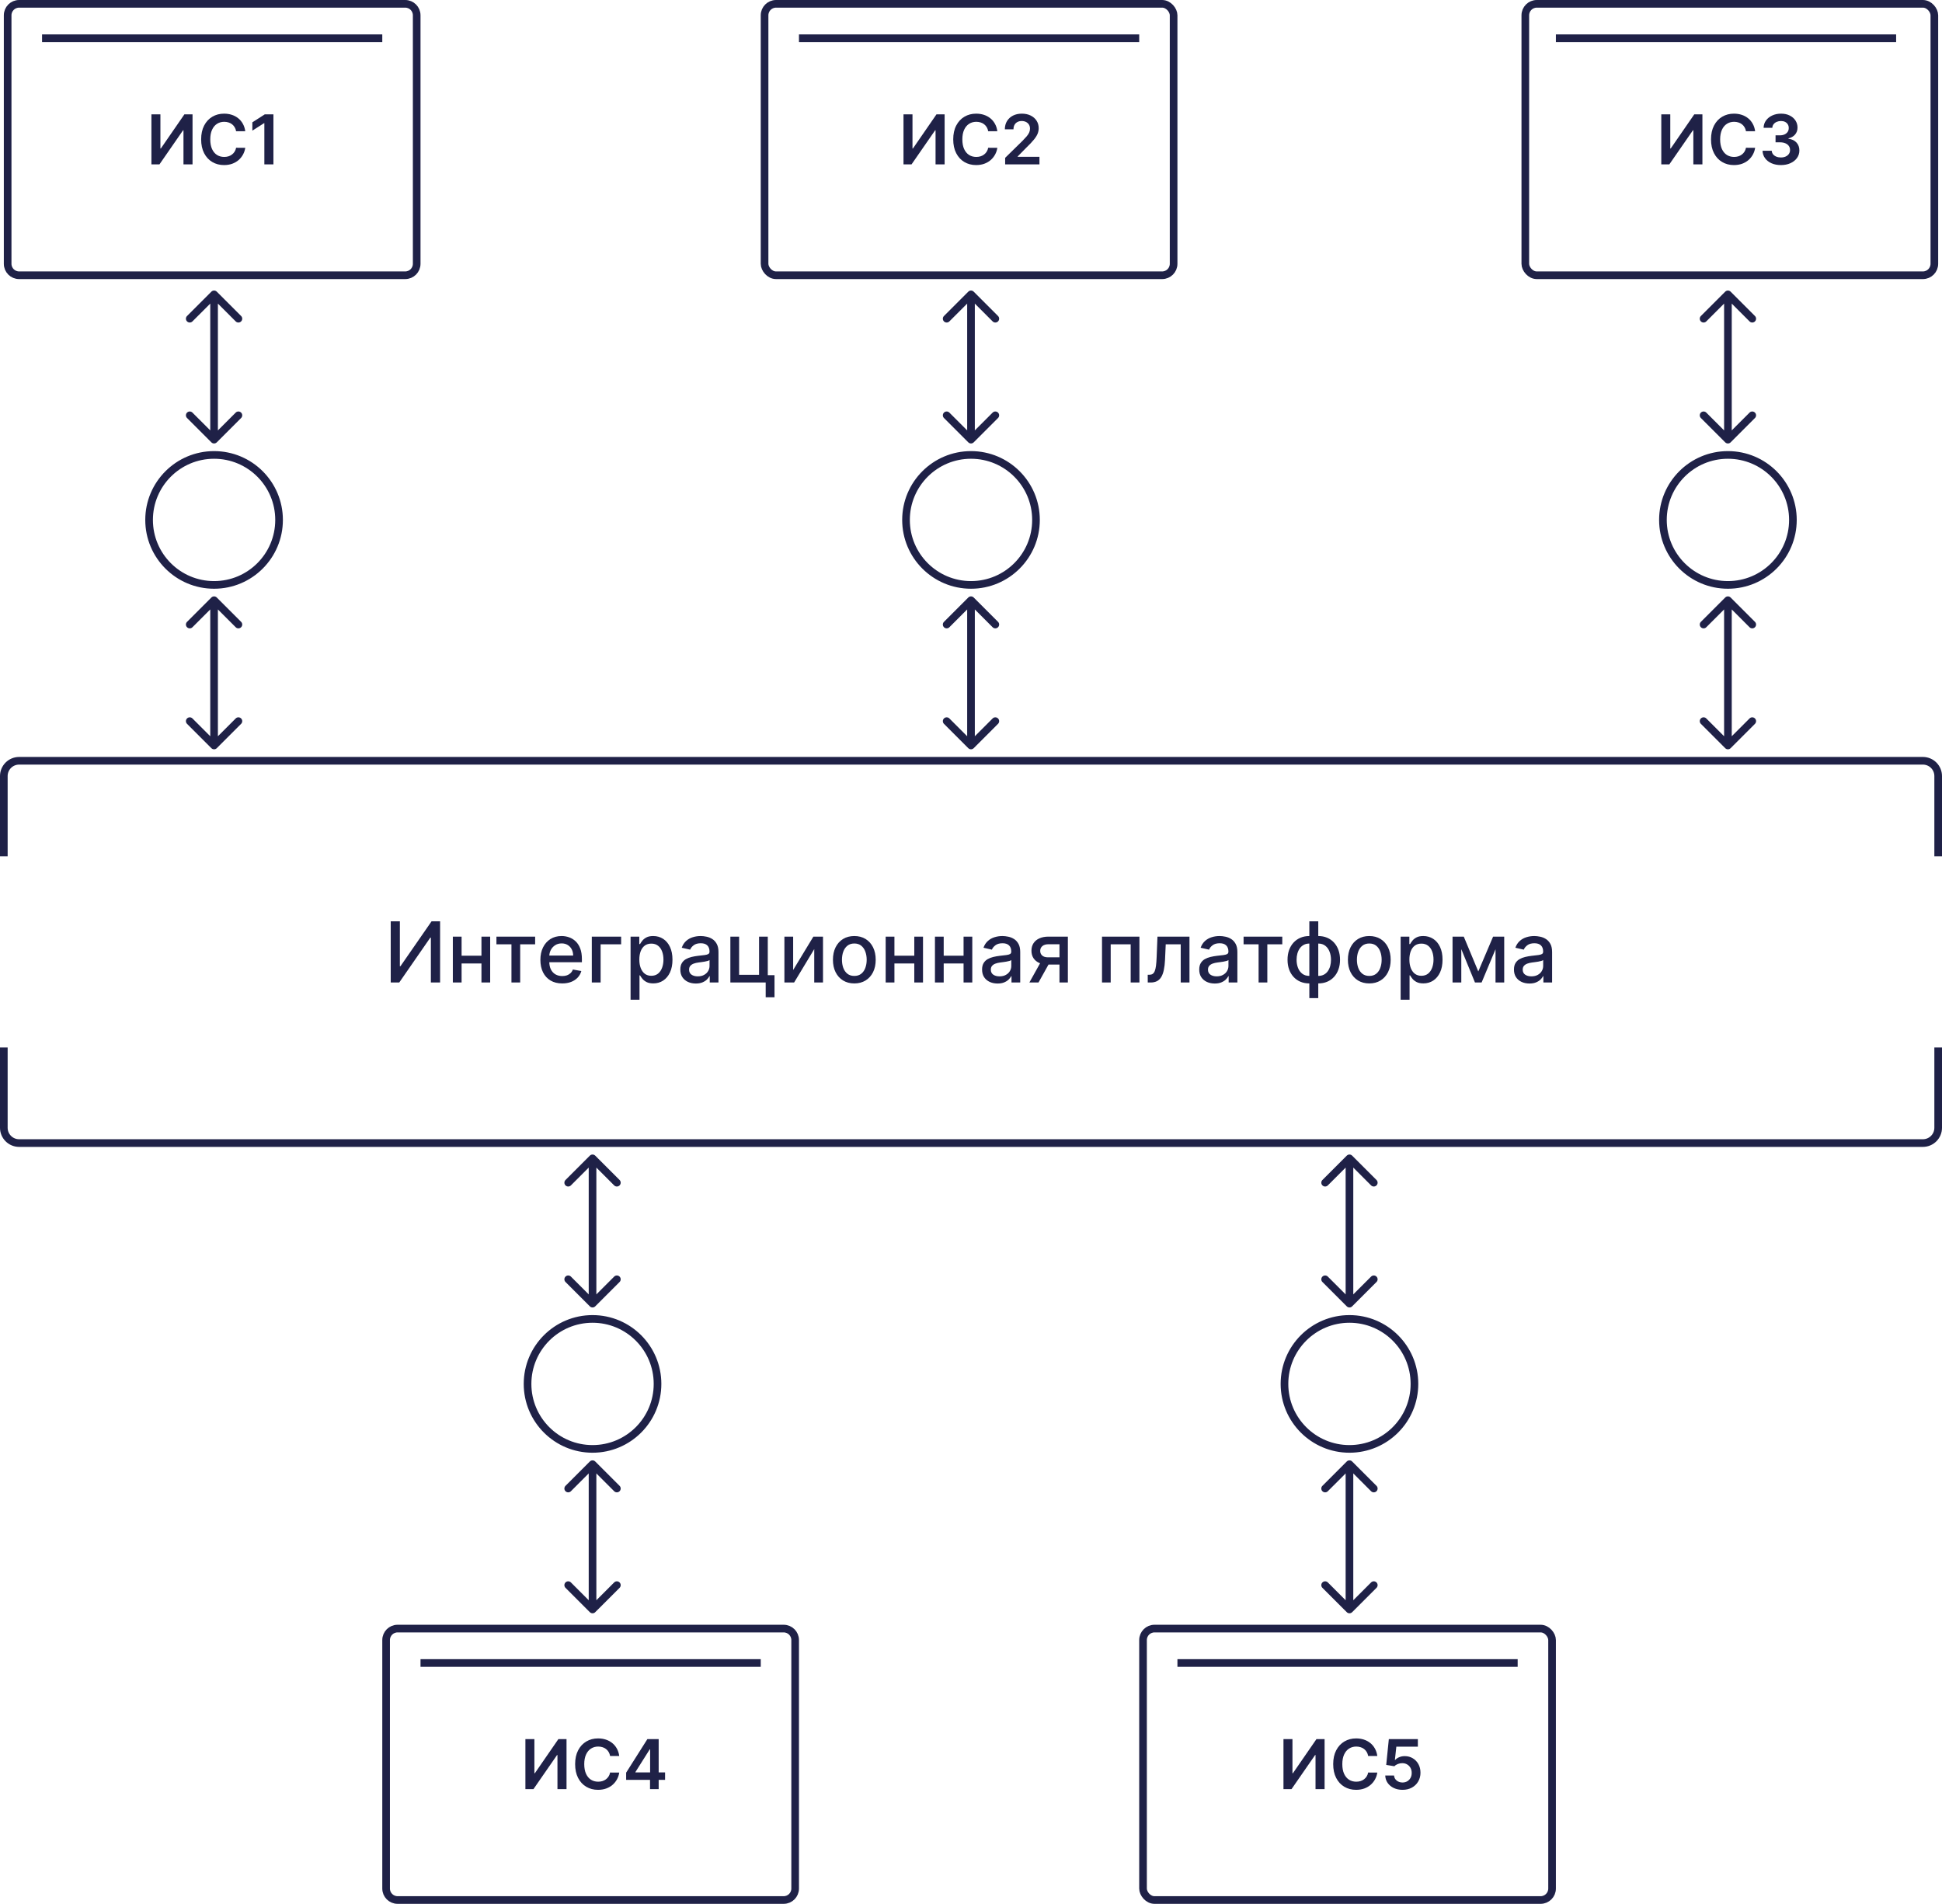 <svg width="508" height="498" viewBox="0 0 508 498" fill="none" xmlns="http://www.w3.org/2000/svg">
<path d="M102.209 241H104.6V252.75H104.748L112.889 241H115.123V257H112.709V245.266H112.561L104.436 257H102.209V241ZM126.59 249.992V252.016H120.09V249.992H126.59ZM120.746 245V257H118.457V245H120.746ZM128.223 245V257H125.941V245H128.223ZM129.859 247.016V245H139.984V247.016H136.07V257H133.789V247.016H129.859ZM147.068 257.242C145.886 257.242 144.868 256.99 144.014 256.484C143.165 255.974 142.508 255.258 142.045 254.336C141.587 253.409 141.357 252.323 141.357 251.078C141.357 249.849 141.587 248.766 142.045 247.828C142.508 246.891 143.154 246.159 143.982 245.633C144.816 245.107 145.79 244.844 146.904 244.844C147.581 244.844 148.238 244.956 148.873 245.18C149.508 245.404 150.079 245.755 150.584 246.234C151.089 246.714 151.488 247.336 151.779 248.102C152.071 248.862 152.217 249.786 152.217 250.875V251.703H142.678V249.953H149.928C149.928 249.339 149.803 248.794 149.553 248.32C149.303 247.841 148.951 247.464 148.498 247.187C148.05 246.911 147.524 246.773 146.92 246.773C146.264 246.773 145.691 246.935 145.201 247.258C144.717 247.576 144.342 247.992 144.076 248.508C143.816 249.018 143.686 249.573 143.686 250.172V251.539C143.686 252.341 143.826 253.023 144.107 253.586C144.394 254.148 144.792 254.578 145.303 254.875C145.813 255.167 146.41 255.312 147.092 255.312C147.535 255.312 147.938 255.25 148.303 255.125C148.667 254.995 148.982 254.802 149.248 254.547C149.514 254.292 149.717 253.977 149.857 253.602L152.068 254C151.891 254.651 151.574 255.221 151.115 255.711C150.662 256.195 150.092 256.573 149.404 256.844C148.722 257.109 147.943 257.242 147.068 257.242ZM162.48 245V247.016H157.113V257H154.809V245H162.48ZM164.949 261.5V245H167.23V246.945H167.426C167.561 246.695 167.757 246.406 168.012 246.078C168.267 245.75 168.621 245.464 169.074 245.219C169.527 244.969 170.126 244.844 170.871 244.844C171.84 244.844 172.704 245.089 173.465 245.578C174.225 246.068 174.822 246.773 175.254 247.695C175.691 248.617 175.91 249.727 175.91 251.023C175.91 252.32 175.694 253.432 175.262 254.359C174.829 255.281 174.236 255.992 173.48 256.492C172.725 256.987 171.863 257.234 170.895 257.234C170.165 257.234 169.569 257.112 169.105 256.867C168.647 256.622 168.288 256.336 168.027 256.008C167.767 255.68 167.566 255.388 167.426 255.133H167.285V261.5H164.949ZM167.238 251C167.238 251.844 167.361 252.583 167.605 253.219C167.85 253.854 168.204 254.352 168.668 254.711C169.132 255.065 169.699 255.242 170.371 255.242C171.069 255.242 171.652 255.057 172.121 254.687C172.59 254.312 172.944 253.805 173.184 253.164C173.428 252.523 173.551 251.802 173.551 251C173.551 250.208 173.431 249.497 173.191 248.867C172.957 248.237 172.603 247.74 172.129 247.375C171.66 247.01 171.074 246.828 170.371 246.828C169.694 246.828 169.121 247.003 168.652 247.352C168.189 247.701 167.837 248.187 167.598 248.812C167.358 249.437 167.238 250.167 167.238 251ZM182.02 257.266C181.259 257.266 180.572 257.125 179.957 256.844C179.342 256.557 178.855 256.143 178.496 255.602C178.142 255.06 177.965 254.396 177.965 253.609C177.965 252.932 178.095 252.375 178.355 251.937C178.616 251.5 178.967 251.154 179.41 250.898C179.853 250.643 180.348 250.451 180.895 250.32C181.441 250.19 181.999 250.091 182.566 250.023C183.285 249.94 183.868 249.872 184.316 249.82C184.764 249.763 185.09 249.672 185.293 249.547C185.496 249.422 185.598 249.219 185.598 248.937V248.883C185.598 248.201 185.405 247.672 185.02 247.297C184.639 246.922 184.072 246.734 183.316 246.734C182.53 246.734 181.91 246.909 181.457 247.258C181.009 247.602 180.699 247.984 180.527 248.406L178.332 247.906C178.592 247.177 178.973 246.589 179.473 246.141C179.978 245.687 180.559 245.359 181.215 245.156C181.871 244.948 182.561 244.844 183.285 244.844C183.764 244.844 184.272 244.901 184.809 245.016C185.35 245.125 185.855 245.328 186.324 245.625C186.798 245.922 187.186 246.346 187.488 246.898C187.79 247.445 187.941 248.156 187.941 249.031V257H185.66V255.359H185.566C185.415 255.661 185.189 255.958 184.887 256.25C184.585 256.542 184.197 256.784 183.723 256.977C183.249 257.169 182.681 257.266 182.02 257.266ZM182.527 255.391C183.173 255.391 183.725 255.263 184.184 255.008C184.647 254.753 184.999 254.419 185.238 254.008C185.483 253.591 185.605 253.146 185.605 252.672V251.125C185.522 251.208 185.361 251.286 185.121 251.359C184.887 251.427 184.618 251.487 184.316 251.539C184.014 251.586 183.72 251.63 183.434 251.672C183.147 251.708 182.908 251.74 182.715 251.766C182.262 251.823 181.848 251.919 181.473 252.055C181.103 252.19 180.806 252.385 180.582 252.641C180.363 252.891 180.254 253.224 180.254 253.641C180.254 254.219 180.467 254.656 180.895 254.953C181.322 255.245 181.866 255.391 182.527 255.391ZM200.842 245V255.086H202.6V260.867H200.295V257H191.053V245H193.342V254.984H198.561V245H200.842ZM207.479 253.727L212.768 245H215.283V257H212.994V248.266L207.729 257H205.189V245H207.479V253.727ZM223.479 257.242C222.354 257.242 221.372 256.984 220.533 256.469C219.695 255.953 219.044 255.232 218.58 254.305C218.117 253.378 217.885 252.294 217.885 251.055C217.885 249.81 218.117 248.721 218.58 247.789C219.044 246.857 219.695 246.133 220.533 245.617C221.372 245.102 222.354 244.844 223.479 244.844C224.604 244.844 225.585 245.102 226.424 245.617C227.262 246.133 227.913 246.857 228.377 247.789C228.84 248.721 229.072 249.81 229.072 251.055C229.072 252.294 228.84 253.378 228.377 254.305C227.913 255.232 227.262 255.953 226.424 256.469C225.585 256.984 224.604 257.242 223.479 257.242ZM223.486 255.281C224.215 255.281 224.82 255.089 225.299 254.703C225.778 254.318 226.132 253.805 226.361 253.164C226.596 252.523 226.713 251.818 226.713 251.047C226.713 250.281 226.596 249.578 226.361 248.937C226.132 248.292 225.778 247.773 225.299 247.383C224.82 246.992 224.215 246.797 223.486 246.797C222.752 246.797 222.143 246.992 221.658 247.383C221.179 247.773 220.822 248.292 220.588 248.937C220.359 249.578 220.244 250.281 220.244 251.047C220.244 251.818 220.359 252.523 220.588 253.164C220.822 253.805 221.179 254.318 221.658 254.703C222.143 255.089 222.752 255.281 223.486 255.281ZM239.813 249.992V252.016H233.313V249.992H239.813ZM233.969 245V257H231.68V245H233.969ZM241.445 245V257H239.164V245H241.445ZM252.703 249.992V252.016H246.203V249.992H252.703ZM246.859 245V257H244.57V245H246.859ZM254.336 245V257H252.055V245H254.336ZM260.953 257.266C260.193 257.266 259.505 257.125 258.891 256.844C258.276 256.557 257.789 256.143 257.43 255.602C257.076 255.06 256.898 254.396 256.898 253.609C256.898 252.932 257.029 252.375 257.289 251.937C257.549 251.5 257.901 251.154 258.344 250.898C258.786 250.643 259.281 250.451 259.828 250.32C260.375 250.19 260.932 250.091 261.5 250.023C262.219 249.94 262.802 249.872 263.25 249.82C263.698 249.763 264.023 249.672 264.227 249.547C264.43 249.422 264.531 249.219 264.531 248.937V248.883C264.531 248.201 264.339 247.672 263.953 247.297C263.573 246.922 263.005 246.734 262.25 246.734C261.464 246.734 260.844 246.909 260.391 247.258C259.943 247.602 259.633 247.984 259.461 248.406L257.266 247.906C257.526 247.177 257.906 246.589 258.406 246.141C258.911 245.687 259.492 245.359 260.148 245.156C260.805 244.948 261.495 244.844 262.219 244.844C262.698 244.844 263.206 244.901 263.742 245.016C264.284 245.125 264.789 245.328 265.258 245.625C265.732 245.922 266.12 246.346 266.422 246.898C266.724 247.445 266.875 248.156 266.875 249.031V257H264.594V255.359H264.5C264.349 255.661 264.122 255.958 263.82 256.25C263.518 256.542 263.13 256.784 262.656 256.977C262.182 257.169 261.615 257.266 260.953 257.266ZM261.461 255.391C262.107 255.391 262.659 255.263 263.117 255.008C263.581 254.753 263.932 254.419 264.172 254.008C264.417 253.591 264.539 253.146 264.539 252.672V251.125C264.456 251.208 264.294 251.286 264.055 251.359C263.82 251.427 263.552 251.487 263.25 251.539C262.948 251.586 262.654 251.63 262.367 251.672C262.081 251.708 261.841 251.74 261.648 251.766C261.195 251.823 260.781 251.919 260.406 252.055C260.036 252.19 259.74 252.385 259.516 252.641C259.297 252.891 259.187 253.224 259.187 253.641C259.187 254.219 259.401 254.656 259.828 254.953C260.255 255.245 260.799 255.391 261.461 255.391ZM277.143 257V246.992H274.268C273.585 246.992 273.054 247.151 272.674 247.469C272.294 247.786 272.104 248.203 272.104 248.719C272.104 249.229 272.278 249.641 272.627 249.953C272.981 250.26 273.476 250.414 274.111 250.414H277.822V252.305H274.111C273.226 252.305 272.46 252.159 271.814 251.867C271.174 251.57 270.679 251.151 270.33 250.609C269.986 250.068 269.814 249.427 269.814 248.688C269.814 247.932 269.992 247.281 270.346 246.734C270.705 246.182 271.218 245.755 271.885 245.453C272.557 245.151 273.351 245 274.268 245H279.338V257H277.143ZM269.268 257L272.65 250.937H275.041L271.658 257H269.268ZM288.27 257V245H298.059V257H295.77V247.016H290.543V257H288.27ZM300.236 257L300.229 254.977H300.658C300.992 254.977 301.27 254.906 301.494 254.766C301.723 254.62 301.911 254.375 302.057 254.031C302.202 253.687 302.314 253.214 302.393 252.609C302.471 252 302.528 251.234 302.564 250.312L302.775 245H311.15V257H308.861V247.016H304.939L304.752 251.094C304.705 252.083 304.604 252.948 304.447 253.687C304.296 254.427 304.075 255.044 303.783 255.539C303.492 256.029 303.117 256.396 302.658 256.641C302.2 256.88 301.643 257 300.986 257H300.236ZM317.758 257.266C316.997 257.266 316.31 257.125 315.695 256.844C315.081 256.557 314.594 256.143 314.234 255.602C313.88 255.06 313.703 254.396 313.703 253.609C313.703 252.932 313.833 252.375 314.094 251.937C314.354 251.5 314.706 251.154 315.148 250.898C315.591 250.643 316.086 250.451 316.633 250.32C317.18 250.19 317.737 250.091 318.305 250.023C319.023 249.94 319.607 249.872 320.055 249.82C320.503 249.763 320.828 249.672 321.031 249.547C321.234 249.422 321.336 249.219 321.336 248.937V248.883C321.336 248.201 321.143 247.672 320.758 247.297C320.378 246.922 319.81 246.734 319.055 246.734C318.268 246.734 317.648 246.909 317.195 247.258C316.747 247.602 316.438 247.984 316.266 248.406L314.07 247.906C314.331 247.177 314.711 246.589 315.211 246.141C315.716 245.687 316.297 245.359 316.953 245.156C317.609 244.948 318.299 244.844 319.023 244.844C319.503 244.844 320.01 244.901 320.547 245.016C321.089 245.125 321.594 245.328 322.062 245.625C322.536 245.922 322.924 246.346 323.227 246.898C323.529 247.445 323.68 248.156 323.68 249.031V257H321.398V255.359H321.305C321.154 255.661 320.927 255.958 320.625 256.25C320.323 256.542 319.935 256.784 319.461 256.977C318.987 257.169 318.419 257.266 317.758 257.266ZM318.266 255.391C318.911 255.391 319.464 255.263 319.922 255.008C320.385 254.753 320.737 254.419 320.977 254.008C321.221 253.591 321.344 253.146 321.344 252.672V251.125C321.26 251.208 321.099 251.286 320.859 251.359C320.625 251.427 320.357 251.487 320.055 251.539C319.753 251.586 319.458 251.63 319.172 251.672C318.885 251.708 318.646 251.74 318.453 251.766C318 251.823 317.586 251.919 317.211 252.055C316.841 252.19 316.544 252.385 316.32 252.641C316.102 252.891 315.992 253.224 315.992 253.641C315.992 254.219 316.206 254.656 316.633 254.953C317.06 255.245 317.604 255.391 318.266 255.391ZM325.303 247.016V245H335.428V247.016H331.514V257H329.232V247.016H325.303ZM342.504 261.086V241H344.84V261.086H342.504ZM342.504 257.242C341.655 257.242 340.882 257.096 340.184 256.805C339.486 256.508 338.884 256.086 338.379 255.539C337.874 254.992 337.483 254.339 337.207 253.578C336.936 252.818 336.801 251.977 336.801 251.055C336.801 250.122 336.936 249.276 337.207 248.516C337.483 247.755 337.874 247.102 338.379 246.555C338.884 246.008 339.486 245.586 340.184 245.289C340.882 244.992 341.655 244.844 342.504 244.844H343.082V257.242H342.504ZM342.504 255.273H342.832V246.812H342.504C341.941 246.812 341.452 246.927 341.035 247.156C340.618 247.38 340.272 247.69 339.996 248.086C339.72 248.477 339.512 248.927 339.371 249.438C339.236 249.948 339.168 250.487 339.168 251.055C339.168 251.815 339.29 252.516 339.535 253.156C339.78 253.792 340.15 254.305 340.645 254.695C341.139 255.081 341.759 255.273 342.504 255.273ZM344.84 257.242H344.254V244.844H344.84C345.689 244.844 346.462 244.992 347.16 245.289C347.858 245.586 348.457 246.008 348.957 246.555C349.462 247.102 349.85 247.755 350.121 248.516C350.397 249.276 350.535 250.122 350.535 251.055C350.535 251.977 350.397 252.818 350.121 253.578C349.85 254.339 349.462 254.992 348.957 255.539C348.457 256.086 347.858 256.508 347.16 256.805C346.462 257.096 345.689 257.242 344.84 257.242ZM344.84 255.273C345.402 255.273 345.892 255.164 346.309 254.945C346.725 254.721 347.072 254.414 347.348 254.023C347.624 253.628 347.829 253.177 347.965 252.672C348.1 252.161 348.168 251.622 348.168 251.055C348.168 250.299 348.046 249.602 347.801 248.961C347.561 248.315 347.194 247.797 346.699 247.406C346.204 247.01 345.585 246.812 344.84 246.812H344.504V255.273H344.84ZM358.186 257.242C357.061 257.242 356.079 256.984 355.24 256.469C354.402 255.953 353.751 255.232 353.287 254.305C352.824 253.378 352.592 252.294 352.592 251.055C352.592 249.81 352.824 248.721 353.287 247.789C353.751 246.857 354.402 246.133 355.24 245.617C356.079 245.102 357.061 244.844 358.186 244.844C359.311 244.844 360.292 245.102 361.131 245.617C361.969 246.133 362.62 246.857 363.084 247.789C363.548 248.721 363.779 249.81 363.779 251.055C363.779 252.294 363.548 253.378 363.084 254.305C362.62 255.232 361.969 255.953 361.131 256.469C360.292 256.984 359.311 257.242 358.186 257.242ZM358.193 255.281C358.923 255.281 359.527 255.089 360.006 254.703C360.485 254.318 360.839 253.805 361.068 253.164C361.303 252.523 361.42 251.818 361.42 251.047C361.42 250.281 361.303 249.578 361.068 248.937C360.839 248.292 360.485 247.773 360.006 247.383C359.527 246.992 358.923 246.797 358.193 246.797C357.459 246.797 356.85 246.992 356.365 247.383C355.886 247.773 355.529 248.292 355.295 248.937C355.066 249.578 354.951 250.281 354.951 251.047C354.951 251.818 355.066 252.523 355.295 253.164C355.529 253.805 355.886 254.318 356.365 254.703C356.85 255.089 357.459 255.281 358.193 255.281ZM366.387 261.5V245H368.668V246.945H368.863C368.999 246.695 369.194 246.406 369.449 246.078C369.704 245.75 370.059 245.464 370.512 245.219C370.965 244.969 371.564 244.844 372.309 244.844C373.277 244.844 374.142 245.089 374.902 245.578C375.663 246.068 376.259 246.773 376.691 247.695C377.129 248.617 377.348 249.727 377.348 251.023C377.348 252.32 377.132 253.432 376.699 254.359C376.267 255.281 375.673 255.992 374.918 256.492C374.163 256.987 373.301 257.234 372.332 257.234C371.603 257.234 371.007 257.112 370.543 256.867C370.085 256.622 369.725 256.336 369.465 256.008C369.204 255.68 369.004 255.388 368.863 255.133H368.723V261.5H366.387ZM368.676 251C368.676 251.844 368.798 252.583 369.043 253.219C369.288 253.854 369.642 254.352 370.105 254.711C370.569 255.065 371.137 255.242 371.809 255.242C372.507 255.242 373.09 255.057 373.559 254.687C374.027 254.312 374.382 253.805 374.621 253.164C374.866 252.523 374.988 251.802 374.988 251C374.988 250.208 374.868 249.497 374.629 248.867C374.395 248.237 374.04 247.74 373.566 247.375C373.098 247.01 372.512 246.828 371.809 246.828C371.132 246.828 370.559 247.003 370.09 247.352C369.626 247.701 369.275 248.187 369.035 248.812C368.796 249.437 368.676 250.167 368.676 251ZM386.699 254.109L390.574 245H392.59L387.566 257H385.832L380.91 245H382.902L386.699 254.109ZM382.254 245V257H379.965V245H382.254ZM391.207 257V245H393.48V257H391.207ZM400.086 257.266C399.326 257.266 398.638 257.125 398.023 256.844C397.409 256.557 396.922 256.143 396.563 255.602C396.208 255.06 396.031 254.396 396.031 253.609C396.031 252.932 396.161 252.375 396.422 251.937C396.682 251.5 397.034 251.154 397.477 250.898C397.919 250.643 398.414 250.451 398.961 250.32C399.508 250.19 400.065 250.091 400.633 250.023C401.352 249.94 401.935 249.872 402.383 249.82C402.831 249.763 403.156 249.672 403.359 249.547C403.563 249.422 403.664 249.219 403.664 248.937V248.883C403.664 248.201 403.471 247.672 403.086 247.297C402.706 246.922 402.138 246.734 401.383 246.734C400.596 246.734 399.977 246.909 399.523 247.258C399.076 247.602 398.766 247.984 398.594 248.406L396.398 247.906C396.659 247.177 397.039 246.589 397.539 246.141C398.044 245.687 398.625 245.359 399.281 245.156C399.938 244.948 400.628 244.844 401.352 244.844C401.831 244.844 402.339 244.901 402.875 245.016C403.417 245.125 403.922 245.328 404.391 245.625C404.865 245.922 405.253 246.346 405.555 246.898C405.857 247.445 406.008 248.156 406.008 249.031V257H403.727V255.359H403.633C403.482 255.661 403.255 255.958 402.953 256.25C402.651 256.542 402.263 256.784 401.789 256.977C401.315 257.169 400.747 257.266 400.086 257.266ZM400.594 255.391C401.24 255.391 401.792 255.263 402.25 255.008C402.714 254.753 403.065 254.419 403.305 254.008C403.549 253.591 403.672 253.146 403.672 252.672V251.125C403.589 251.208 403.427 251.286 403.188 251.359C402.953 251.427 402.685 251.487 402.383 251.539C402.081 251.586 401.786 251.63 401.5 251.672C401.214 251.708 400.974 251.74 400.781 251.766C400.328 251.823 399.914 251.919 399.539 252.055C399.169 252.19 398.872 252.385 398.648 252.641C398.43 252.891 398.32 253.224 398.32 253.641C398.32 254.219 398.534 254.656 398.961 254.953C399.388 255.245 399.932 255.391 400.594 255.391Z" fill="#1F2147"/>
<path d="M39.608 29.909H41.96V38.832H42.081L48.237 29.909H50.365V43H47.994V34.083H47.885L41.711 43H39.608V29.909ZM64.155 34.326H61.764C61.696 33.934 61.57 33.587 61.387 33.284C61.204 32.977 60.976 32.717 60.703 32.504C60.43 32.291 60.119 32.131 59.77 32.025C59.425 31.914 59.052 31.859 58.651 31.859C57.94 31.859 57.309 32.038 56.759 32.396C56.209 32.749 55.779 33.269 55.468 33.955C55.157 34.637 55.001 35.47 55.001 36.455C55.001 37.456 55.157 38.3 55.468 38.986C55.783 39.668 56.214 40.183 56.759 40.533C57.309 40.878 57.937 41.05 58.645 41.05C59.037 41.05 59.403 40.999 59.744 40.897C60.089 40.791 60.398 40.635 60.671 40.43C60.948 40.226 61.18 39.974 61.368 39.676C61.559 39.378 61.692 39.037 61.764 38.653L64.155 38.666C64.065 39.288 63.871 39.872 63.573 40.418C63.279 40.963 62.893 41.445 62.416 41.862C61.939 42.276 61.38 42.599 60.741 42.834C60.102 43.064 59.393 43.179 58.613 43.179C57.462 43.179 56.435 42.913 55.532 42.38C54.628 41.847 53.917 41.078 53.397 40.072C52.877 39.067 52.617 37.861 52.617 36.455C52.617 35.044 52.879 33.838 53.403 32.837C53.927 31.831 54.641 31.062 55.545 30.529C56.448 29.996 57.471 29.73 58.613 29.73C59.341 29.73 60.019 29.832 60.645 30.037C61.272 30.241 61.83 30.542 62.32 30.938C62.81 31.33 63.213 31.812 63.528 32.383C63.848 32.95 64.057 33.597 64.155 34.326ZM71.523 29.909V43H69.152V32.217H69.075L66.013 34.173V31.999L69.267 29.909H71.523Z" fill="#1F2147"/>
<path d="M137.438 454.909H139.79V463.832H139.911L146.067 454.909H148.195V468H145.824V459.083H145.715L139.541 468H137.438V454.909ZM161.985 459.326H159.594C159.526 458.934 159.4 458.587 159.217 458.284C159.034 457.977 158.806 457.717 158.533 457.504C158.26 457.291 157.949 457.131 157.6 457.025C157.255 456.914 156.882 456.859 156.481 456.859C155.77 456.859 155.139 457.038 154.589 457.396C154.039 457.749 153.609 458.269 153.298 458.955C152.987 459.637 152.831 460.47 152.831 461.455C152.831 462.456 152.987 463.3 153.298 463.986C153.613 464.668 154.044 465.183 154.589 465.533C155.139 465.878 155.767 466.05 156.475 466.05C156.867 466.05 157.233 465.999 157.574 465.897C157.919 465.79 158.228 465.635 158.501 465.43C158.778 465.226 159.01 464.974 159.198 464.676C159.39 464.378 159.522 464.037 159.594 463.653L161.985 463.666C161.895 464.288 161.701 464.872 161.403 465.418C161.109 465.963 160.723 466.445 160.246 466.862C159.769 467.276 159.211 467.599 158.571 467.834C157.932 468.064 157.223 468.179 156.443 468.179C155.292 468.179 154.265 467.913 153.362 467.38C152.458 466.847 151.747 466.078 151.227 465.072C150.707 464.067 150.447 462.861 150.447 461.455C150.447 460.044 150.709 458.838 151.233 457.837C151.757 456.831 152.471 456.062 153.375 455.529C154.278 454.996 155.301 454.73 156.443 454.73C157.172 454.73 157.849 454.832 158.475 455.037C159.102 455.241 159.66 455.542 160.15 455.938C160.64 456.33 161.043 456.812 161.358 457.383C161.678 457.95 161.887 458.597 161.985 459.326ZM163.792 465.571V463.685L169.347 454.909H170.919V457.594H169.96L166.221 463.519V463.621H173.975V465.571H163.792ZM170.037 468V464.996L170.063 464.152V454.909H172.3V468H170.037Z" fill="#1F2147"/>
<path d="M11 10H100" stroke="#1F2147" stroke-width="2"/>
<path d="M110 435H199" stroke="#1F2147" stroke-width="2"/>
<path d="M236.342 29.909H238.694V38.832H238.816L244.971 29.909H247.1V43H244.728V34.083H244.62L238.445 43H236.342V29.909ZM260.889 34.326H258.498C258.43 33.934 258.305 33.587 258.121 33.284C257.938 32.977 257.71 32.717 257.437 32.504C257.165 32.291 256.854 32.131 256.504 32.025C256.159 31.914 255.786 31.859 255.385 31.859C254.674 31.859 254.043 32.038 253.493 32.396C252.944 32.749 252.513 33.269 252.202 33.955C251.891 34.637 251.736 35.47 251.736 36.455C251.736 37.456 251.891 38.3 252.202 38.986C252.518 39.668 252.948 40.183 253.493 40.533C254.043 40.878 254.672 41.05 255.379 41.05C255.771 41.05 256.138 40.999 256.479 40.897C256.824 40.791 257.133 40.635 257.405 40.43C257.682 40.226 257.915 39.974 258.102 39.676C258.294 39.378 258.426 39.037 258.498 38.653L260.889 38.666C260.8 39.288 260.606 39.872 260.307 40.418C260.013 40.963 259.628 41.445 259.15 41.862C258.673 42.276 258.115 42.599 257.476 42.834C256.836 43.064 256.127 43.179 255.347 43.179C254.197 43.179 253.17 42.913 252.266 42.38C251.363 41.847 250.651 41.078 250.131 40.072C249.611 39.067 249.351 37.861 249.351 36.455C249.351 35.044 249.613 33.838 250.138 32.837C250.662 31.831 251.376 31.062 252.279 30.529C253.182 29.996 254.205 29.73 255.347 29.73C256.076 29.73 256.753 29.832 257.38 30.037C258.006 30.241 258.564 30.542 259.055 30.938C259.545 31.33 259.947 31.812 260.263 32.383C260.582 32.95 260.791 33.597 260.889 34.326ZM262.933 43V41.287L267.478 36.832C267.912 36.393 268.275 36.003 268.564 35.662C268.854 35.321 269.071 34.991 269.216 34.671C269.361 34.352 269.434 34.011 269.434 33.648C269.434 33.235 269.34 32.881 269.152 32.587C268.965 32.289 268.707 32.059 268.379 31.897C268.051 31.735 267.678 31.654 267.26 31.654C266.83 31.654 266.453 31.744 266.129 31.923C265.805 32.097 265.554 32.347 265.375 32.67C265.2 32.994 265.113 33.38 265.113 33.827H262.856C262.856 32.996 263.046 32.274 263.425 31.66C263.804 31.047 264.326 30.572 264.991 30.235C265.66 29.898 266.427 29.73 267.292 29.73C268.17 29.73 268.941 29.894 269.606 30.222C270.271 30.55 270.787 31 271.153 31.571C271.524 32.142 271.709 32.794 271.709 33.527C271.709 34.017 271.615 34.499 271.428 34.972C271.24 35.445 270.91 35.969 270.437 36.544C269.968 37.119 269.31 37.816 268.462 38.634L266.206 40.929V41.019H271.907V43H262.933Z" fill="#1F2147"/>
<path d="M335.737 454.909H338.089V463.832H338.21L344.366 454.909H346.494V468H344.123V459.083H344.014L337.839 468H335.737V454.909ZM360.284 459.326H357.893C357.825 458.934 357.699 458.587 357.516 458.284C357.333 457.977 357.105 457.717 356.832 457.504C356.559 457.291 356.248 457.131 355.899 457.025C355.553 456.914 355.181 456.859 354.78 456.859C354.068 456.859 353.438 457.038 352.888 457.396C352.338 457.749 351.908 458.269 351.597 458.955C351.286 459.637 351.13 460.47 351.13 461.455C351.13 462.456 351.286 463.3 351.597 463.986C351.912 464.668 352.343 465.183 352.888 465.533C353.438 465.878 354.066 466.05 354.774 466.05C355.166 466.05 355.532 465.999 355.873 465.897C356.218 465.79 356.527 465.635 356.8 465.43C357.077 465.226 357.309 464.974 357.497 464.676C357.688 464.378 357.82 464.037 357.893 463.653L360.284 463.666C360.194 464.288 360 464.872 359.702 465.418C359.408 465.963 359.022 466.445 358.545 466.862C358.068 467.276 357.509 467.599 356.87 467.834C356.231 468.064 355.521 468.179 354.742 468.179C353.591 468.179 352.564 467.913 351.661 467.38C350.757 466.847 350.046 466.078 349.526 465.072C349.006 464.067 348.746 462.861 348.746 461.455C348.746 460.044 349.008 458.838 349.532 457.837C350.056 456.831 350.77 456.062 351.673 455.529C352.577 454.996 353.6 454.73 354.742 454.73C355.47 454.73 356.148 454.832 356.774 455.037C357.401 455.241 357.959 455.542 358.449 455.938C358.939 456.33 359.342 456.812 359.657 457.383C359.977 457.95 360.186 458.597 360.284 459.326ZM366.879 468.179C366.026 468.179 365.263 468.019 364.59 467.7C363.917 467.376 363.382 466.933 362.986 466.37C362.594 465.808 362.385 465.164 362.359 464.44H364.661C364.703 464.977 364.935 465.415 365.357 465.756C365.779 466.093 366.286 466.261 366.879 466.261C367.343 466.261 367.756 466.155 368.119 465.942C368.481 465.729 368.766 465.433 368.975 465.053C369.184 464.674 369.286 464.241 369.282 463.756C369.286 463.261 369.182 462.822 368.969 462.439C368.756 462.055 368.464 461.755 368.093 461.538C367.722 461.316 367.296 461.205 366.815 461.205C366.423 461.201 366.037 461.273 365.658 461.423C365.278 461.572 364.978 461.768 364.756 462.011L362.615 461.659L363.299 454.909H370.893V456.891H365.261L364.884 460.362H364.961C365.204 460.076 365.547 459.839 365.99 459.652C366.433 459.46 366.919 459.364 367.447 459.364C368.24 459.364 368.947 459.552 369.57 459.927C370.192 460.298 370.682 460.809 371.04 461.461C371.398 462.113 371.577 462.859 371.577 463.698C371.577 464.563 371.376 465.335 370.976 466.012C370.58 466.685 370.028 467.216 369.32 467.604C368.617 467.987 367.803 468.179 366.879 468.179Z" fill="#1F2147"/>
<path d="M434.57 29.909H436.922V38.832H437.043L443.199 29.909H445.327V43H442.956V34.083H442.847L436.672 43H434.57V29.909ZM459.117 34.326H456.726C456.658 33.934 456.532 33.587 456.349 33.284C456.166 32.977 455.938 32.717 455.665 32.504C455.392 32.291 455.081 32.131 454.732 32.025C454.386 31.914 454.014 31.859 453.613 31.859C452.901 31.859 452.271 32.038 451.721 32.396C451.171 32.749 450.741 33.269 450.43 33.955C450.119 34.637 449.963 35.47 449.963 36.455C449.963 37.456 450.119 38.3 450.43 38.986C450.745 39.668 451.176 40.183 451.721 40.533C452.271 40.878 452.899 41.05 453.607 41.05C453.999 41.05 454.365 40.999 454.706 40.897C455.051 40.791 455.36 40.635 455.633 40.43C455.91 40.226 456.142 39.974 456.33 39.676C456.521 39.378 456.653 39.037 456.726 38.653L459.117 38.666C459.027 39.288 458.833 39.872 458.535 40.418C458.241 40.963 457.855 41.445 457.378 41.862C456.901 42.276 456.342 42.599 455.703 42.834C455.064 43.064 454.354 43.179 453.575 43.179C452.424 43.179 451.397 42.913 450.494 42.38C449.59 41.847 448.879 41.078 448.359 40.072C447.839 39.067 447.579 37.861 447.579 36.455C447.579 35.044 447.841 33.838 448.365 32.837C448.889 31.831 449.603 31.062 450.506 30.529C451.41 29.996 452.433 29.73 453.575 29.73C454.303 29.73 454.981 29.832 455.607 30.037C456.234 30.241 456.792 30.542 457.282 30.938C457.772 31.33 458.175 31.812 458.49 32.383C458.81 32.95 459.019 33.597 459.117 34.326ZM465.859 43.179C464.938 43.179 464.12 43.021 463.404 42.706C462.692 42.391 462.13 41.952 461.717 41.389C461.303 40.827 461.084 40.177 461.058 39.44H463.462C463.483 39.793 463.6 40.102 463.813 40.367C464.026 40.626 464.31 40.829 464.663 40.974C465.017 41.119 465.413 41.191 465.852 41.191C466.321 41.191 466.736 41.11 467.099 40.948C467.461 40.782 467.744 40.552 467.949 40.258C468.153 39.964 468.253 39.625 468.249 39.242C468.253 38.845 468.151 38.496 467.942 38.193C467.734 37.891 467.431 37.654 467.035 37.484C466.643 37.313 466.17 37.228 465.616 37.228H464.459V35.4H465.616C466.072 35.4 466.47 35.321 466.811 35.163C467.156 35.006 467.427 34.784 467.623 34.499C467.819 34.209 467.915 33.874 467.91 33.495C467.915 33.124 467.832 32.803 467.661 32.53C467.495 32.253 467.258 32.038 466.952 31.884C466.649 31.731 466.293 31.654 465.884 31.654C465.484 31.654 465.113 31.727 464.772 31.871C464.431 32.016 464.156 32.223 463.947 32.492C463.739 32.756 463.628 33.071 463.615 33.438H461.333C461.35 32.705 461.561 32.061 461.966 31.507C462.375 30.949 462.92 30.514 463.602 30.203C464.284 29.888 465.049 29.73 465.897 29.73C466.771 29.73 467.529 29.894 468.172 30.222C468.82 30.546 469.321 30.983 469.675 31.533C470.028 32.082 470.205 32.69 470.205 33.354C470.209 34.092 469.992 34.709 469.553 35.208C469.119 35.707 468.547 36.033 467.84 36.186V36.288C468.761 36.416 469.466 36.757 469.956 37.311C470.45 37.861 470.695 38.545 470.691 39.363C470.691 40.096 470.482 40.752 470.065 41.332C469.651 41.907 469.08 42.359 468.351 42.687C467.627 43.015 466.796 43.179 465.859 43.179Z" fill="#1F2147"/>
<path d="M209 10H298" stroke="#1F2147" stroke-width="2"/>
<path d="M308 435H397" stroke="#1F2147" stroke-width="2"/>
<path d="M407 10H496" stroke="#1F2147" stroke-width="2"/>
<path d="M507 224V203C507 200.791 505.209 199 503 199H5C2.791 199 1 200.791 1 203V224M507 274V295C507 297.209 505.209 299 503 299H5C2.791 299 1 297.209 1 295V274" stroke="#1F2147" stroke-width="2"/>
<path d="M5 1H106C107.657 1 109 2.343 109 4V69C109 70.657 107.657 72 106 72H5C3.343 72 2 70.657 2 69V4C2 2.343 3.343 1 5 1Z" stroke="#1F2147" stroke-width="2"/>
<path d="M104 426H205C206.657 426 208 427.343 208 429V494C208 495.657 206.657 497 205 497H104C102.343 497 101 495.657 101 494V429C101 427.343 102.343 426 104 426Z" stroke="#1F2147" stroke-width="2"/>
<rect x="200" y="1" width="107" height="71" rx="3" stroke="#1F2147" stroke-width="2"/>
<rect x="299" y="426" width="107" height="71" rx="3" stroke="#1F2147" stroke-width="2"/>
<rect x="399" y="1" width="107" height="71" rx="3" stroke="#1F2147" stroke-width="2"/>
<path d="M56.707 76.293C56.317 75.902 55.683 75.902 55.293 76.293L48.929 82.657C48.538 83.047 48.538 83.68 48.929 84.071C49.319 84.462 49.953 84.462 50.343 84.071L56 78.414L61.657 84.071C62.047 84.462 62.681 84.462 63.071 84.071C63.462 83.68 63.462 83.047 63.071 82.657L56.707 76.293ZM55.293 115.707C55.683 116.098 56.317 116.098 56.707 115.707L63.071 109.343C63.462 108.953 63.462 108.319 63.071 107.929C62.681 107.538 62.047 107.538 61.657 107.929L56 113.586L50.343 107.929C49.953 107.538 49.319 107.538 48.929 107.929C48.538 108.319 48.538 108.953 48.929 109.343L55.293 115.707ZM56 77H55V115H56H57V77H56Z" fill="#1F2147"/>
<path d="M56.707 156.293C56.317 155.902 55.683 155.902 55.293 156.293L48.929 162.657C48.538 163.047 48.538 163.681 48.929 164.071C49.319 164.462 49.953 164.462 50.343 164.071L56 158.414L61.657 164.071C62.047 164.462 62.681 164.462 63.071 164.071C63.462 163.681 63.462 163.047 63.071 162.657L56.707 156.293ZM55.293 195.707C55.683 196.098 56.317 196.098 56.707 195.707L63.071 189.343C63.462 188.953 63.462 188.319 63.071 187.929C62.681 187.538 62.047 187.538 61.657 187.929L56 193.586L50.343 187.929C49.953 187.538 49.319 187.538 48.929 187.929C48.538 188.319 48.538 188.953 48.929 189.343L55.293 195.707ZM56 157H55V195H56H57V157H56Z" fill="#1F2147"/>
<circle cx="56" cy="136" r="17" stroke="#1F2147" stroke-width="2"/>
<path d="M155.707 302.293C155.317 301.902 154.683 301.902 154.293 302.293L147.929 308.657C147.538 309.047 147.538 309.681 147.929 310.071C148.319 310.462 148.953 310.462 149.343 310.071L155 304.414L160.657 310.071C161.047 310.462 161.681 310.462 162.071 310.071C162.462 309.681 162.462 309.047 162.071 308.657L155.707 302.293ZM154.293 341.707C154.683 342.098 155.317 342.098 155.707 341.707L162.071 335.343C162.462 334.953 162.462 334.319 162.071 333.929C161.681 333.538 161.047 333.538 160.657 333.929L155 339.586L149.343 333.929C148.953 333.538 148.319 333.538 147.929 333.929C147.538 334.319 147.538 334.953 147.929 335.343L154.293 341.707ZM155 303H154V341H155H156V303H155Z" fill="#1F2147"/>
<path d="M155.707 382.293C155.317 381.902 154.683 381.902 154.293 382.293L147.929 388.657C147.538 389.047 147.538 389.681 147.929 390.071C148.319 390.462 148.953 390.462 149.343 390.071L155 384.414L160.657 390.071C161.047 390.462 161.681 390.462 162.071 390.071C162.462 389.681 162.462 389.047 162.071 388.657L155.707 382.293ZM154.293 421.707C154.683 422.098 155.317 422.098 155.707 421.707L162.071 415.343C162.462 414.953 162.462 414.319 162.071 413.929C161.681 413.538 161.047 413.538 160.657 413.929L155 419.586L149.343 413.929C148.953 413.538 148.319 413.538 147.929 413.929C147.538 414.319 147.538 414.953 147.929 415.343L154.293 421.707ZM155 383H154V421H155H156V383H155Z" fill="#1F2147"/>
<circle cx="155" cy="362" r="17" stroke="#1F2147" stroke-width="2"/>
<path d="M254.707 76.293C254.317 75.902 253.683 75.902 253.293 76.293L246.929 82.657C246.538 83.047 246.538 83.68 246.929 84.071C247.319 84.462 247.953 84.462 248.343 84.071L254 78.414L259.657 84.071C260.047 84.462 260.681 84.462 261.071 84.071C261.462 83.68 261.462 83.047 261.071 82.657L254.707 76.293ZM253.293 115.707C253.683 116.098 254.317 116.098 254.707 115.707L261.071 109.343C261.462 108.953 261.462 108.319 261.071 107.929C260.681 107.538 260.047 107.538 259.657 107.929L254 113.586L248.343 107.929C247.953 107.538 247.319 107.538 246.929 107.929C246.538 108.319 246.538 108.953 246.929 109.343L253.293 115.707ZM254 77H253V115H254H255V77H254Z" fill="#1F2147"/>
<path d="M254.707 156.293C254.317 155.902 253.683 155.902 253.293 156.293L246.929 162.657C246.538 163.047 246.538 163.681 246.929 164.071C247.319 164.462 247.953 164.462 248.343 164.071L254 158.414L259.657 164.071C260.047 164.462 260.681 164.462 261.071 164.071C261.462 163.681 261.462 163.047 261.071 162.657L254.707 156.293ZM253.293 195.707C253.683 196.098 254.317 196.098 254.707 195.707L261.071 189.343C261.462 188.953 261.462 188.319 261.071 187.929C260.681 187.538 260.047 187.538 259.657 187.929L254 193.586L248.343 187.929C247.953 187.538 247.319 187.538 246.929 187.929C246.538 188.319 246.538 188.953 246.929 189.343L253.293 195.707ZM254 157H253V195H254H255V157H254Z" fill="#1F2147"/>
<circle cx="254" cy="136" r="17" stroke="#1F2147" stroke-width="2"/>
<path d="M353.707 302.293C353.317 301.902 352.683 301.902 352.293 302.293L345.929 308.657C345.538 309.047 345.538 309.681 345.929 310.071C346.319 310.462 346.953 310.462 347.343 310.071L353 304.414L358.657 310.071C359.047 310.462 359.681 310.462 360.071 310.071C360.462 309.681 360.462 309.047 360.071 308.657L353.707 302.293ZM352.293 341.707C352.683 342.098 353.317 342.098 353.707 341.707L360.071 335.343C360.462 334.953 360.462 334.319 360.071 333.929C359.681 333.538 359.047 333.538 358.657 333.929L353 339.586L347.343 333.929C346.953 333.538 346.319 333.538 345.929 333.929C345.538 334.319 345.538 334.953 345.929 335.343L352.293 341.707ZM353 303H352V341H353H354V303H353Z" fill="#1F2147"/>
<path d="M353.707 382.293C353.317 381.902 352.683 381.902 352.293 382.293L345.929 388.657C345.538 389.047 345.538 389.681 345.929 390.071C346.319 390.462 346.953 390.462 347.343 390.071L353 384.414L358.657 390.071C359.047 390.462 359.681 390.462 360.071 390.071C360.462 389.681 360.462 389.047 360.071 388.657L353.707 382.293ZM352.293 421.707C352.683 422.098 353.317 422.098 353.707 421.707L360.071 415.343C360.462 414.953 360.462 414.319 360.071 413.929C359.681 413.538 359.047 413.538 358.657 413.929L353 419.586L347.343 413.929C346.953 413.538 346.319 413.538 345.929 413.929C345.538 414.319 345.538 414.953 345.929 415.343L352.293 421.707ZM353 383H352V421H353H354V383H353Z" fill="#1F2147"/>
<circle cx="353" cy="362" r="17" stroke="#1F2147" stroke-width="2"/>
<path d="M452.707 76.293C452.317 75.902 451.683 75.902 451.293 76.293L444.929 82.657C444.538 83.047 444.538 83.68 444.929 84.071C445.319 84.462 445.953 84.462 446.343 84.071L452 78.414L457.657 84.071C458.047 84.462 458.681 84.462 459.071 84.071C459.462 83.68 459.462 83.047 459.071 82.657L452.707 76.293ZM451.293 115.707C451.683 116.098 452.317 116.098 452.707 115.707L459.071 109.343C459.462 108.953 459.462 108.319 459.071 107.929C458.681 107.538 458.047 107.538 457.657 107.929L452 113.586L446.343 107.929C445.953 107.538 445.319 107.538 444.929 107.929C444.538 108.319 444.538 108.953 444.929 109.343L451.293 115.707ZM452 77H451V115H452H453V77H452Z" fill="#1F2147"/>
<path d="M452.707 156.293C452.317 155.902 451.683 155.902 451.293 156.293L444.929 162.657C444.538 163.047 444.538 163.681 444.929 164.071C445.319 164.462 445.953 164.462 446.343 164.071L452 158.414L457.657 164.071C458.047 164.462 458.681 164.462 459.071 164.071C459.462 163.681 459.462 163.047 459.071 162.657L452.707 156.293ZM451.293 195.707C451.683 196.098 452.317 196.098 452.707 195.707L459.071 189.343C459.462 188.953 459.462 188.319 459.071 187.929C458.681 187.538 458.047 187.538 457.657 187.929L452 193.586L446.343 187.929C445.953 187.538 445.319 187.538 444.929 187.929C444.538 188.319 444.538 188.953 444.929 189.343L451.293 195.707ZM452 157H451V195H452H453V157H452Z" fill="#1F2147"/>
<circle cx="452" cy="136" r="17" stroke="#1F2147" stroke-width="2"/>
</svg>
